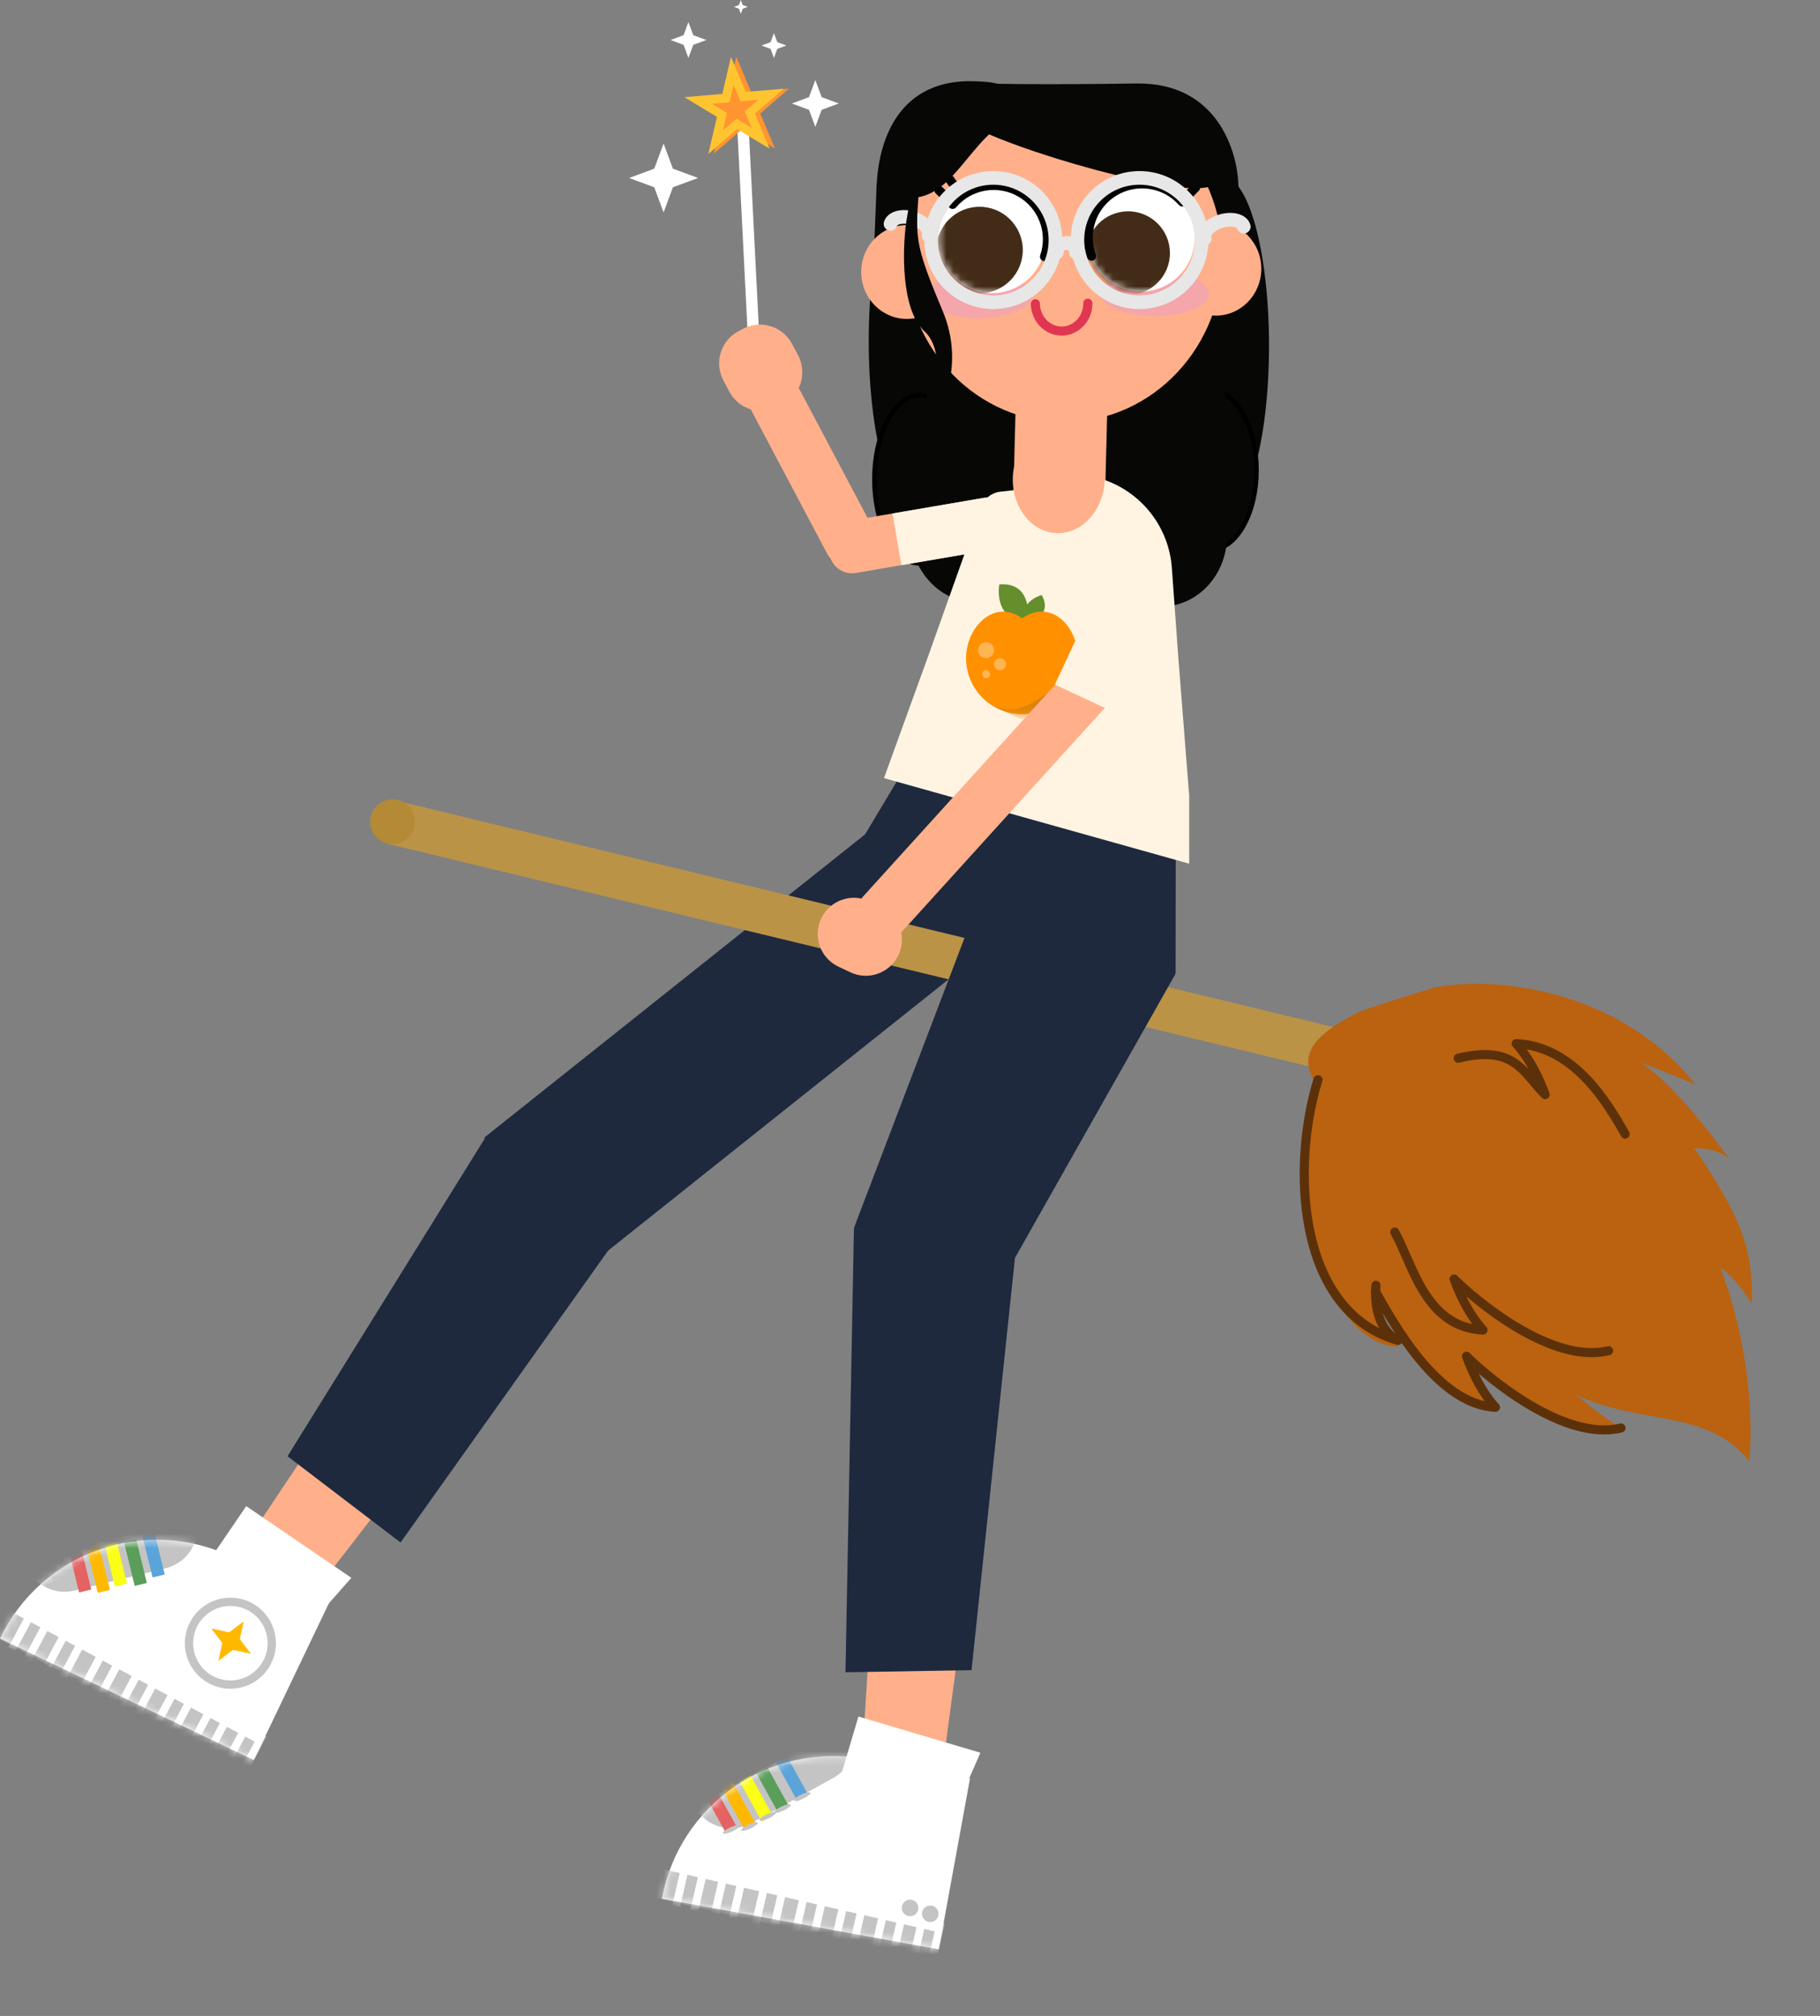 <svg width="251" height="278" viewBox="0 0 251 278" fill="none" xmlns="http://www.w3.org/2000/svg">
<rect x="0" y="0" width="251" height="278" fill="#808080" stroke="none"/>
<ellipse cx="127.493" cy="55.74" rx="4.077" ry="13.487" fill="#070706"/>
<ellipse rx="6.273" ry="23.21" transform="matrix(-1 0 0 1 168.74 47.674)" fill="#070706"/>
<ellipse rx="6.273" ry="23.21" transform="matrix(-1 0 0 1 126.084 47.047)" fill="#070706"/>
<path d="M133.139 66.091C133.139 69.339 132.411 72.264 131.249 74.367C130.081 76.48 128.518 77.696 126.866 77.696C125.214 77.696 123.651 76.48 122.483 74.367C121.321 72.264 120.593 69.339 120.593 66.091C120.593 62.842 121.321 59.917 122.483 57.815C123.651 55.702 125.214 54.486 126.866 54.486C128.518 54.486 130.081 55.702 131.249 57.815C132.411 59.917 133.139 62.842 133.139 66.091Z" fill="#070706" stroke="black" stroke-width="0.627"/>
<path d="M160.739 64.836C160.739 67.909 161.467 70.675 162.626 72.662C163.79 74.657 165.351 75.814 167.012 75.814C168.673 75.814 170.235 74.657 171.399 72.662C172.558 70.675 173.285 67.909 173.285 64.836C173.285 61.764 172.558 58.997 171.399 57.01C170.235 55.015 168.673 53.859 167.012 53.859C165.351 53.859 163.79 55.015 162.626 57.01C161.467 58.997 160.739 61.764 160.739 64.836Z" fill="#070706" stroke="black" stroke-width="0.627"/>
<ellipse cx="139.098" cy="54.8" rx="11.291" ry="8.155" fill="#070706"/>
<ellipse cx="134.393" cy="72.364" rx="9.096" ry="10.664" fill="#070706"/>
<ellipse rx="9.096" ry="9.723" transform="matrix(-1 0 0 1 160.112 73.932)" fill="#070706"/>
<circle cx="137.53" cy="66.404" r="9.096" fill="#070706"/>
<circle cx="160.112" cy="56.368" r="9.096" fill="#070706"/>
<circle r="9.096" transform="matrix(-1 0 0 1 148.821 66.404)" fill="#070706"/>
<path d="M139.123 129.062L154.362 134.728L138.053 178.598L125.753 174.025C124.129 173.422 123.302 171.616 123.906 169.993L139.123 129.062Z" fill="#FFB08A"/>
<path d="M106.471 125.772L116.883 138.26L80.934 168.231L72.531 158.152C71.422 156.822 71.601 154.844 72.931 153.735L106.471 125.772Z" fill="#FFB08A"/>
<path d="M123.251 173.481C123.36 171.752 124.85 170.439 126.579 170.548L139.675 171.375L130.291 241.564L119.024 240.424L123.251 173.481Z" fill="#FFB08A"/>
<path d="M114.848 122.489L128.441 99.813L162.155 112.959L162.123 134.197L157.345 142.123L114.848 122.489Z" fill="#1E293E"/>
<path d="M68.514 160.912C69.476 159.472 71.424 159.084 72.865 160.045L83.778 167.331L40.445 223.339L31.271 216.699L68.514 160.912Z" fill="#FFB08A"/>
<path d="M119.348 238.967L130.33 241.483L129.271 253.513L114.522 249.668L119.348 238.967Z" fill="#FFB08A"/>
<path d="M33.149 214.985L43.912 218.805L39.219 229.932L18.851 215.863L33.149 214.985Z" fill="#FFB08A"/>
<path d="M120.906 25.312L127.622 24.057L127.896 49.931L120.279 40.994L120.906 25.312Z" fill="#070706"/>
<path d="M170.775 25.312L165.09 24.057L164.816 49.931L167.325 46.326L171.716 40.053L170.775 25.312Z" fill="#070706"/>
<path d="M163.163 24.928L168.871 24.867L169.033 40.199L162.945 40.263L163.163 24.928Z" fill="#070706"/>
<ellipse cx="146.721" cy="35.377" rx="21.88" ry="22.831" transform="rotate(-0.607 146.721 35.377)" fill="#FFB08A"/>
<ellipse cx="125.053" cy="37.509" rx="6.279" ry="6.469" transform="rotate(-0.607 125.053 37.509)" fill="#FFB08A"/>
<ellipse cx="167.668" cy="37.057" rx="6.279" ry="6.469" transform="rotate(-0.607 167.668 37.057)" fill="#FFB08A"/>
<ellipse cx="134.982" cy="40.828" rx="7.42" ry="3.044" transform="rotate(-0.607 134.982 40.828)" fill="#EFA1C2" fill-opacity="0.6"/>
<ellipse cx="159.334" cy="40.57" rx="7.42" ry="3.044" transform="rotate(-0.607 159.334 40.57)" fill="#EFA1C2" fill-opacity="0.6"/>
<circle cx="136.801" cy="33.008" r="7.42" transform="rotate(-0.607 136.801 33.008)" fill="white"/>
<path d="M144.053 35.394C144.614 33.759 144.586 31.979 143.974 30.361C143.363 28.744 142.205 27.391 140.702 26.537C139.2 25.682 137.445 25.379 135.743 25.68C134.04 25.98 132.496 26.866 131.377 28.185" stroke="black" stroke-width="1.255" stroke-linecap="round"/>
<path d="M129.5 26.236L130.076 26.8L131.23 27.93" stroke="black" stroke-width="1.255" stroke-linecap="round"/>
<path d="M130.989 24.745L131.451 25.406L132.377 26.729" stroke="black" stroke-width="1.255" stroke-linecap="round"/>
<mask id="mask0" style="mask-type:alpha" maskUnits="userSpaceOnUse" x="129" y="25" width="16" height="16">
<circle cx="136.801" cy="33.008" r="7.42" transform="rotate(-0.607 136.801 33.008)" fill="white"/>
</mask>
<g mask="url(#mask0)">
<circle cx="135.089" cy="34.482" r="5.966" transform="rotate(-0.607 135.089 34.482)" fill="#432C17"/>
</g>
<circle cx="157.348" cy="32.79" r="7.42" transform="rotate(-0.607 157.348 32.79)" fill="white"/>
<mask id="mask1" style="mask-type:alpha" maskUnits="userSpaceOnUse" x="149" y="25" width="16" height="16">
<circle cx="157.348" cy="32.79" r="7.42" transform="rotate(-0.607 157.348 32.79)" fill="white"/>
</mask>
<g mask="url(#mask1)">
<circle cx="155.585" cy="34.905" r="5.763" transform="rotate(-0.607 155.585 34.905)" fill="#432C17"/>
</g>
<path d="M150.023 41.811C150.034 42.82 149.663 43.792 148.993 44.512C148.323 45.233 147.408 45.644 146.449 45.654C145.49 45.664 144.567 45.273 143.881 44.566C143.196 43.86 142.805 42.896 142.794 41.887" stroke="#E13651" stroke-width="1.255" stroke-linecap="round" stroke-linejoin="round"/>
<path d="M145.743 34.808C145.748 34.457 145.892 34.123 146.144 33.878C146.396 33.634 146.735 33.499 147.086 33.504C147.437 33.509 147.772 33.653 148.017 33.905C148.262 34.156 148.397 34.494 148.392 34.845" stroke="#E7E7E7" stroke-width="1.882" stroke-linecap="round" stroke-linejoin="round"/>
<path d="M122.814 30.871C122.942 30.454 123.34 30.139 123.922 29.995C124.504 29.851 125.222 29.889 125.917 30.101C126.613 30.314 127.229 30.683 127.631 31.128C128.033 31.573 128.187 32.057 128.06 32.474" stroke="#E7E7E7" stroke-width="1.882" stroke-linecap="round" stroke-linejoin="round"/>
<path d="M171.534 31.252C171.407 30.835 171.001 30.522 170.406 30.382C169.81 30.241 169.075 30.285 168.36 30.504C167.645 30.722 167.011 31.097 166.595 31.546C166.18 31.995 166.018 32.481 166.145 32.898" stroke="#E7E7E7" stroke-width="1.882" stroke-linecap="round" stroke-linejoin="round"/>
<path d="M150.534 35.326C149.938 33.702 149.928 31.922 150.506 30.292C151.083 28.663 152.211 27.286 153.696 26.399C155.18 25.513 156.928 25.172 158.636 25.437C160.345 25.702 161.907 26.555 163.054 27.849" stroke="black" stroke-width="1.255" stroke-linecap="round"/>
<path d="M164.89 25.861L164.325 26.438L163.196 27.591" stroke="black" stroke-width="1.255" stroke-linecap="round"/>
<path d="M163.369 24.402L162.921 25.073L162.023 26.415" stroke="black" stroke-width="1.255" stroke-linecap="round"/>
<path d="M131.569 15.902C136.095 19.756 160.353 26.749 165.995 25.895C171.636 25.042 170.207 25.496 170.78 25.312C170.633 21.188 168.084 11.328 156.666 11.511C145.898 11.684 133.165 11.639 132.496 11.269L132.51 11.198C132.459 11.223 132.456 11.247 132.496 11.269L131.569 15.902Z" fill="#070706"/>
<path d="M137.215 17.785C132.689 21.638 130.31 28.048 124.669 27.194C119.028 26.34 121.478 25.775 120.906 25.591C121.053 21.467 122.661 11.015 134.079 11.198C141.49 11.317 138.092 13.528 136.08 14.379L137.215 17.785Z" fill="#070706"/>
<rect x="140.177" y="51.671" width="12.644" height="17.218" transform="rotate(1.433 140.177 51.671)" fill="#FFB08A"/>
<path d="M113.713 72.415L135.842 68.627L137.062 75.754L118.025 79.012C116.317 79.305 114.696 78.157 114.404 76.45L113.713 72.415Z" fill="#FFB08A"/>
<path d="M123.09 70.81L135.906 68.617C137.613 68.324 139.234 69.471 139.527 71.179L140.217 75.213L124.31 77.936L123.09 70.81Z" fill="#FFF4E2"/>
<path d="M135.341 69.872C135.744 68.74 136.758 67.938 137.952 67.806L152.399 66.21V66.21C157.601 68.06 161.217 72.811 161.613 78.318L162.482 90.373L164.005 109.78L164.005 119.102L121.908 107.302L128.046 90.373L135.341 69.872Z" fill="#FFF4E2"/>
<path d="M109.515 52.287L121.931 75.738L118.313 77.653C116.782 78.463 114.884 77.879 114.074 76.349L103.126 55.67L109.515 52.287Z" fill="#FFB08A"/>
<path d="M103.134 15.233L104.882 49.774L103.308 49.853L101.56 15.313L103.134 15.233Z" fill="white"/>
<path d="M101.552 7.842L103.587 12.667L108.805 12.223L104.845 15.649L106.88 20.475L102.397 17.767L98.437 21.194L99.626 16.094L95.144 13.386L100.362 12.942L101.552 7.842Z" fill="#FF9431"/>
<path d="M100.809 7.843L102.85 12.681L108.081 12.236L104.111 15.671L106.151 20.509L101.657 17.795L97.686 21.23L98.879 16.117L94.385 13.402L99.616 12.957L100.809 7.843Z" fill="#FFC531"/>
<path d="M101.169 11.703L102.126 13.971L104.578 13.762L102.717 15.373L103.673 17.641L101.566 16.368L99.705 17.979L100.264 15.582L98.157 14.309L100.61 14.1L101.169 11.703Z" fill="#FF9431"/>
<path d="M66.775 156.884L119.483 114.917L132.838 133.444L81.001 174.741L66.775 156.884Z" fill="#1E293E"/>
<path d="M39.654 200.819L66.963 156.831L85.569 170.062L55.242 212.712L39.654 200.819Z" fill="#1E293E"/>
<rect x="54.723" y="110.427" width="142.506" height="6.065" transform="rotate(13.582 54.723 110.427)" fill="#BA9347"/>
<circle cx="54.14" cy="113.328" r="3.089" transform="rotate(-9.714 54.14 113.328)" fill="#B58A36"/>
<path d="M117.771 169.33L133.942 126.903L162.101 134.323L139.84 173.706L117.771 169.33Z" fill="#1E293E"/>
<path d="M116.602 230.609L117.77 169.331L140.031 172.945L133.986 230.315L116.602 230.609Z" fill="#1E293E"/>
<path d="M102.459 45.347C104.908 44.05 107.945 44.984 109.242 47.434L110.063 48.984C111.36 51.434 110.426 54.471 107.976 55.767L107.365 56.091C104.916 57.388 101.879 56.453 100.582 54.004L99.761 52.453C98.464 50.004 99.399 46.967 101.848 45.67L102.459 45.347Z" fill="#FFB08A"/>
<path d="M113.255 126.649C114.439 124.162 117.414 123.106 119.9 124.289L121.543 125.071C124.029 126.254 125.086 129.229 123.903 131.715V131.715C122.719 134.202 119.744 135.258 117.258 134.075L115.615 133.293C113.129 132.11 112.072 129.135 113.255 126.649V126.649Z" fill="#FFB08A"/>
<path d="M141.696 85.489C141.987 83.726 141.619 80.279 137.819 80.588C137.528 82.351 137.896 85.799 141.696 85.489Z" fill="#648F2C"/>
<path d="M141.695 86.042C142.917 85.693 145.023 84.406 143.666 82.056C142.443 82.405 140.338 83.692 141.695 86.042Z" fill="#648F2C"/>
<path d="M148.667 90.766C148.667 95.028 145.211 98.484 140.949 98.484C136.687 98.484 133.232 95.028 133.232 90.766C133.232 86.504 137.09 82.498 140.949 85.254C145.083 82.498 148.667 86.504 148.667 90.766Z" fill="#FF9100"/>
<mask id="mask2" style="mask-type:alpha" maskUnits="userSpaceOnUse" x="133" y="84" width="16" height="15">
<path d="M148.667 90.766C148.667 95.028 145.211 98.484 140.949 98.484C136.687 98.484 133.232 95.028 133.232 90.766C133.232 86.504 137.09 82.498 140.949 85.254C145.083 82.498 148.667 86.504 148.667 90.766Z" fill="#FF9100"/>
</mask>
<g mask="url(#mask2)">
<path d="M138.193 97.657C141.5 98.759 146.462 94.257 147.84 91.869C148.651 89.76 148.517 87.224 148.426 86.433L148.391 86.356C148.367 86.089 148.394 86.148 148.426 86.433L151.974 94.074C151.882 96.095 151.698 100.248 151.698 100.689C151.698 101.13 147.656 101.424 145.635 101.516C142.235 99.77 134.885 96.554 138.193 97.657Z" fill="#DC830C"/>
</g>
<circle cx="135.988" cy="89.664" r="1.103" fill="#FFB553"/>
<circle cx="137.917" cy="91.593" r="0.827" fill="#FFB553"/>
<circle cx="135.988" cy="92.971" r="0.551" fill="#FFB553"/>
<ellipse cx="146.016" cy="66.022" rx="6.337" ry="7.497" transform="rotate(2.736 146.016 66.022)" fill="#FFB08A"/>
<path d="M118.807 123.875L151.771 87.52L154.803 90.269C156.086 91.433 156.183 93.416 155.02 94.7L124.163 128.731L118.807 123.875Z" fill="#FFB08A"/>
<path d="M145.478 94.404L152.754 78.824C153.487 77.254 155.353 76.576 156.923 77.309L159.588 78.554C161.158 79.287 161.836 81.153 161.103 82.723L153.827 98.303L145.478 94.404Z" fill="#FFF4E2"/>
<circle cx="136.987" cy="33.105" r="8.572" stroke="#E7E7E7" stroke-width="1.882"/>
<circle cx="157.154" cy="33.105" r="8.572" stroke="#E7E7E7" stroke-width="1.882"/>
<path d="M206.434 142.369C216.784 138.107 225.967 147.189 229.265 152.263C240.985 167.94 241.629 172.184 241.629 179.795C234.589 168.95 231.548 175.969 228.504 176.426C224.699 176.996 203.961 173.001 199.775 166.722C195.589 160.444 193.497 147.697 206.434 142.369Z" fill="#BA6210"/>
<path d="M196.056 151.536C185.222 159.486 190.904 174.794 195.099 181.454C195.099 181.454 216.417 200.572 223.745 196.918C220.557 195.789 193.684 174.087 197.489 162.862C204.732 141.497 233.856 168.64 228.723 160.29C223.589 151.94 209.599 141.599 196.056 151.536Z" fill="#BA6210"/>
<path d="M190.643 150.344C198.394 139.367 209.236 145.562 215.972 149.635C238.348 161.341 242.39 188.927 241.249 201.484C232.116 190.259 215.564 202.055 202.816 176.751C192.667 156.604 208.432 187.826 199.99 182.845C191.548 177.865 180.954 164.065 190.643 150.344Z" fill="#BA6210"/>
<path d="M198.139 142.075C184.939 144.59 183.482 160.853 184.404 168.67C191.591 183.219 198.435 194.4 206.621 194.254C204.229 191.864 197.123 179.973 200.37 178.364C204.429 176.353 224.903 173.777 223.862 164.031C222.82 154.285 214.64 138.931 198.139 142.075Z" fill="#BA6210"/>
<path d="M198.087 142.025C184.887 144.54 180.966 141.156 181.888 148.973C175.609 168.379 184.736 185.839 192.923 185.693C187.596 182.649 185.693 160.769 198.821 163.052C203.284 163.828 215.872 164.709 214.83 154.962C213.789 145.216 214.587 138.881 198.087 142.025Z" fill="#BA6210"/>
<path d="M187.438 139.551C188.388 139.079 197.68 136.225 197.68 136.225C205.861 134.513 223.174 136.225 233.807 149.534C219.179 143.646 211.188 139.732 211.188 149.534C211.188 154.064 189.617 171.471 188.391 161.746C187.056 151.157 171.761 147.334 187.438 139.551Z" fill="#BA6210"/>
<path d="M183.248 146.02C188.926 132.82 210.457 139.322 216.942 143.339C221.264 146.015 224.115 140.053 238.696 160.088C238.724 160.124 238.751 160.161 238.776 160.198C238.75 160.161 238.723 160.124 238.696 160.088C236.795 157.612 229.89 157.706 227.551 160.84C224.585 164.814 216.508 184.07 207.15 182.347C197.791 180.623 176.151 162.521 183.248 146.02Z" fill="#BA6210"/>
<path d="M94.94 3.044L95.608 4.85L97.413 5.518L95.608 6.186L94.94 7.991L94.272 6.186L92.466 5.518L94.272 4.85L94.94 3.044Z" fill="white"/>
<path d="M106.735 4.566L107.198 5.816L108.448 6.278L107.198 6.741L106.735 7.991L106.273 6.741L105.023 6.278L106.273 5.816L106.735 4.566Z" fill="white"/>
<path d="M102.17 0L102.427 0.694L103.121 0.951L102.427 1.208L102.17 1.903L101.913 1.208L101.218 0.951L101.913 0.694L102.17 0Z" fill="white"/>
<path d="M91.515 19.787L92.799 23.259L96.271 24.543L92.799 25.828L91.515 29.3L90.23 25.828L86.758 24.543L90.23 23.259L91.515 19.787Z" fill="white"/>
<path d="M112.443 11.035L113.317 13.396L115.678 14.27L113.317 15.143L112.443 17.504L111.57 15.143L109.209 14.27L111.57 13.396L112.443 11.035Z" fill="white"/>
<path d="M181.766 148.892C178.15 160.498 178.645 180.741 192.8 184.851C192.8 184.851 189.299 183.481 189.756 177.241" stroke="#5C310A" stroke-width="1.255" stroke-linecap="round" stroke-linejoin="round"/>
<path d="M189.689 178.083C192.162 182.458 198.25 193.684 206.242 194.064C206.242 194.064 203.958 191.781 202.246 187.025C205.29 190.069 215.754 198.821 223.555 196.918" stroke="#5C310A" stroke-width="1.255" stroke-linecap="round" stroke-linejoin="round"/>
<path d="M192.352 169.901C194.825 174.277 196.538 183.029 204.529 183.41C204.529 183.41 202.246 181.127 200.533 176.37C203.577 179.414 214.042 188.166 221.842 186.264" stroke="#5C310A" stroke-width="1.255" stroke-linecap="round" stroke-linejoin="round"/>
<path d="M224.125 156.393C221.652 152.017 217.086 144.294 209.094 143.914C209.094 143.914 211.378 146.197 213.09 150.953C210.046 147.909 208.905 144.026 201.104 145.929" stroke="#5C310A" stroke-width="1.255" stroke-linecap="round" stroke-linejoin="round"/>
<path d="M91.289 261.838C93.669 248.814 106.157 240.186 119.181 242.566L133.779 245.234L129.47 268.816L91.289 261.838V261.838Z" fill="white"/>
<mask id="mask3" style="mask-type:alpha" maskUnits="userSpaceOnUse" x="91" y="242" width="43" height="27">
<path d="M91.289 261.838C93.669 248.814 106.157 240.186 119.181 242.566L133.779 245.234L129.47 268.816L91.289 261.838V261.838Z" fill="white"/>
</mask>
<g mask="url(#mask3)">
<rect x="91.27" y="257.729" width="39.711" height="4.098" transform="rotate(12.879 91.27 257.729)" fill="#C4C4C4"/>
<rect x="94.17" y="256.389" width="1.101" height="6.515" transform="rotate(12.879 94.17 256.389)" fill="white"/>
<rect x="99.542" y="257.295" width="1.101" height="6.515" transform="rotate(12.879 99.542 257.295)" fill="white"/>
<rect x="105.114" y="258.935" width="1.101" height="6.515" transform="rotate(12.879 105.114 258.935)" fill="white"/>
<rect x="110.586" y="260.208" width="1.101" height="6.515" transform="rotate(12.879 110.586 260.208)" fill="white"/>
<rect x="116.226" y="260.646" width="1.101" height="6.515" transform="rotate(12.879 116.226 260.646)" fill="white"/>
<rect x="121.698" y="261.919" width="1.101" height="6.515" transform="rotate(12.879 121.698 261.919)" fill="white"/>
<rect x="127.071" y="262.825" width="1.101" height="6.515" transform="rotate(12.879 127.071 262.825)" fill="white"/>
<rect x="96.314" y="258.561" width="1.101" height="5.659" transform="rotate(12.879 96.314 258.561)" fill="white"/>
<rect x="101.686" y="259.467" width="1.101" height="5.659" transform="rotate(12.879 101.686 259.467)" fill="white"/>
<rect x="107.258" y="261.107" width="1.101" height="5.659" transform="rotate(12.879 107.258 261.107)" fill="white"/>
<rect x="112.731" y="262.38" width="1.101" height="5.659" transform="rotate(12.879 112.731 262.38)" fill="white"/>
<rect x="118.37" y="262.818" width="1.101" height="5.659" transform="rotate(12.879 118.37 262.818)" fill="white"/>
<rect x="123.843" y="264.091" width="1.101" height="5.659" transform="rotate(12.879 123.843 264.091)" fill="white"/>
<rect x="129.215" y="264.997" width="1.101" height="5.659" transform="rotate(12.879 129.215 264.997)" fill="white"/>
<path d="M117.211 237.34C118.747 240.119 117.738 243.617 114.959 245.153L103.628 251.414C100.849 252.95 97.351 251.942 95.815 249.163V249.163L117.211 237.34V237.34Z" fill="#C4C4C4"/>
<rect x="101.655" y="252.003" width="1.722" height="5.889" transform="rotate(151.076 101.655 252.003)" fill="#E46262"/>
<rect x="106.578" y="250.378" width="1.722" height="6.353" transform="rotate(151.076 106.578 250.378)" fill="#FAFF15"/>
<rect x="108.818" y="249.121" width="1.722" height="6.136" transform="rotate(151.076 108.818 249.121)" fill="#5B9D5A"/>
<rect x="104.153" y="251.377" width="1.722" height="7.118" transform="rotate(151.076 104.153 251.377)" fill="#FFB800"/>
<rect x="111.481" y="247.54" width="1.722" height="6.895" transform="rotate(151.076 111.481 247.54)" fill="#5BA4D9"/>
</g>
<circle cx="122.116" cy="254.117" r="5.137" transform="rotate(-15.207 122.116 254.117)" fill="white"/>
<ellipse cx="100.847" cy="252.277" rx="1.255" ry="0.314" transform="rotate(-25.045 100.847 252.277)" fill="#C4C4C4"/>
<ellipse cx="103.369" cy="251.864" rx="1.255" ry="0.314" transform="rotate(-25.045 103.369 251.864)" fill="#C4C4C4"/>
<ellipse cx="105.862" cy="250.478" rx="1.255" ry="0.314" transform="rotate(-25.045 105.862 250.478)" fill="#C4C4C4"/>
<ellipse cx="107.918" cy="249.402" rx="1.255" ry="0.314" transform="rotate(-25.045 107.918 249.402)" fill="#C4C4C4"/>
<ellipse cx="110.628" cy="247.753" rx="1.255" ry="0.314" transform="rotate(-25.045 110.628 247.753)" fill="#C4C4C4"/>
<circle cx="34.627" cy="237.063" r="1.142" fill="#C4C4C4"/>
<circle cx="128.294" cy="263.915" r="1.142" transform="rotate(-6.924 128.294 263.915)" fill="#C4C4C4"/>
<circle cx="31.964" cy="235.921" r="1.142" fill="#C4C4C4"/>
<ellipse cx="11.758" cy="219.462" rx="1.255" ry="0.314" transform="rotate(-10.663 11.758 219.462)" fill="#C4C4C4"/>
<ellipse cx="14.303" cy="219.689" rx="1.255" ry="0.314" transform="rotate(-10.663 14.303 219.689)" fill="#C4C4C4"/>
<ellipse cx="16.812" cy="218.434" rx="1.255" ry="0.314" transform="rotate(-10.663 16.812 218.434)" fill="#C4C4C4"/>
<ellipse cx="19.322" cy="218.434" rx="1.255" ry="0.314" transform="rotate(-10.663 19.322 218.434)" fill="#C4C4C4"/>
<ellipse cx="21.831" cy="217.179" rx="1.255" ry="0.314" transform="rotate(-10.663 21.831 217.179)" fill="#C4C4C4"/>
<circle cx="125.512" cy="263.103" r="1.142" transform="rotate(-6.924 125.512 263.103)" fill="#C4C4C4"/>
<path d="M127.487 45.676C124.225 42.666 124.455 34.385 124.978 30.622C125.71 26.022 127.361 18.139 126.859 24.662C126.232 32.817 125.918 33.131 129.996 42.854C133.258 50.632 129.682 57.386 127.487 59.79C128.846 56.34 130.749 48.688 127.487 45.676Z" fill="#070706"/>
<path d="M3.47551e-05 225.964C5.713 214.02 20.027 208.97 31.97 214.683L45.358 221.086L35.013 242.712L3.47551e-05 225.964V225.964Z" fill="white"/>
<mask id="mask4" style="mask-type:alpha" maskUnits="userSpaceOnUse" x="0" y="212" width="46" height="31">
<path d="M0 225.964C5.713 214.02 20.027 208.97 31.971 214.683L45.358 221.086L35.014 242.712L0 225.964V225.964Z" fill="white"/>
</mask>
<g mask="url(#mask4)">
<rect x="1.059" y="221.994" width="39.711" height="4.098" transform="rotate(28.086 1.059 221.994)" fill="#C4C4C4"/>
<rect x="4.209" y="221.461" width="1.101" height="6.515" transform="rotate(28.086 4.209 221.461)" fill="white"/>
<rect x="9.156" y="223.745" width="1.101" height="6.515" transform="rotate(28.086 9.156 223.745)" fill="white"/>
<rect x="14.103" y="226.789" width="1.101" height="6.515" transform="rotate(28.086 14.103 226.789)" fill="white"/>
<rect x="19.049" y="229.452" width="1.101" height="6.515" transform="rotate(28.086 19.049 229.452)" fill="white"/>
<rect x="24.377" y="231.355" width="1.101" height="6.515" transform="rotate(28.086 24.377 231.355)" fill="white"/>
<rect x="29.323" y="234.019" width="1.101" height="6.515" transform="rotate(28.086 29.323 234.019)" fill="white"/>
<rect x="34.27" y="236.302" width="1.101" height="6.515" transform="rotate(28.086 34.27 236.302)" fill="white"/>
<rect x="5.709" y="224.12" width="1.101" height="5.659" transform="rotate(28.086 5.709 224.12)" fill="white"/>
<rect x="10.655" y="226.403" width="1.101" height="5.659" transform="rotate(28.086 10.655 226.403)" fill="white"/>
<rect x="15.602" y="229.447" width="1.101" height="5.659" transform="rotate(28.086 15.602 229.447)" fill="white"/>
<rect x="20.549" y="232.111" width="1.101" height="5.659" transform="rotate(28.086 20.549 232.111)" fill="white"/>
<rect x="25.876" y="234.013" width="1.101" height="5.659" transform="rotate(28.086 25.876 234.013)" fill="white"/>
<rect x="30.823" y="236.677" width="1.101" height="5.659" transform="rotate(28.086 30.823 236.677)" fill="white"/>
<rect x="35.77" y="238.96" width="1.101" height="5.659" transform="rotate(28.086 35.77 238.96)" fill="white"/>
<path d="M27.057 209.32C27.81 212.405 25.919 215.516 22.834 216.269L10.258 219.339C7.173 220.092 4.062 218.202 3.309 215.117V215.117L27.057 209.32V209.32Z" fill="#C4C4C4"/>
<rect x="12.583" y="219.192" width="1.722" height="5.889" transform="rotate(166.283 12.583 219.192)" fill="#E46262"/>
<rect x="17.517" y="218.38" width="1.722" height="5.837" transform="rotate(166.283 17.517 218.38)" fill="#FAFF15"/>
<rect x="20.252" y="218.29" width="1.722" height="6.136" transform="rotate(166.283 20.252 218.29)" fill="#5B9D5A"/>
<rect x="15.157" y="219.244" width="1.722" height="7.118" transform="rotate(166.283 15.157 219.244)" fill="#FFB800"/>
<rect x="22.715" y="217.125" width="1.722" height="6.895" transform="rotate(166.283 22.715 217.125)" fill="#5BA4D9"/>
</g>
<circle cx="31.773" cy="226.599" r="6.279" fill="#C4C4C4"/>
<circle cx="31.773" cy="226.598" r="5.137" fill="white"/>
<path d="M33.609 223.586L33.072 226.045L34.589 228.053L32.13 227.517L30.121 229.034L30.658 226.575L29.141 224.566L31.6 225.103L33.609 223.586Z" fill="#FFB800"/>
<path d="M33.959 207.695L48.455 217.58L45.007 221.495L29.011 214.95L33.959 207.695Z" fill="white"/>
<path d="M118.387 236.712L135.208 241.703L133.118 246.484L115.889 245.132L118.387 236.712Z" fill="white"/>
</svg>
